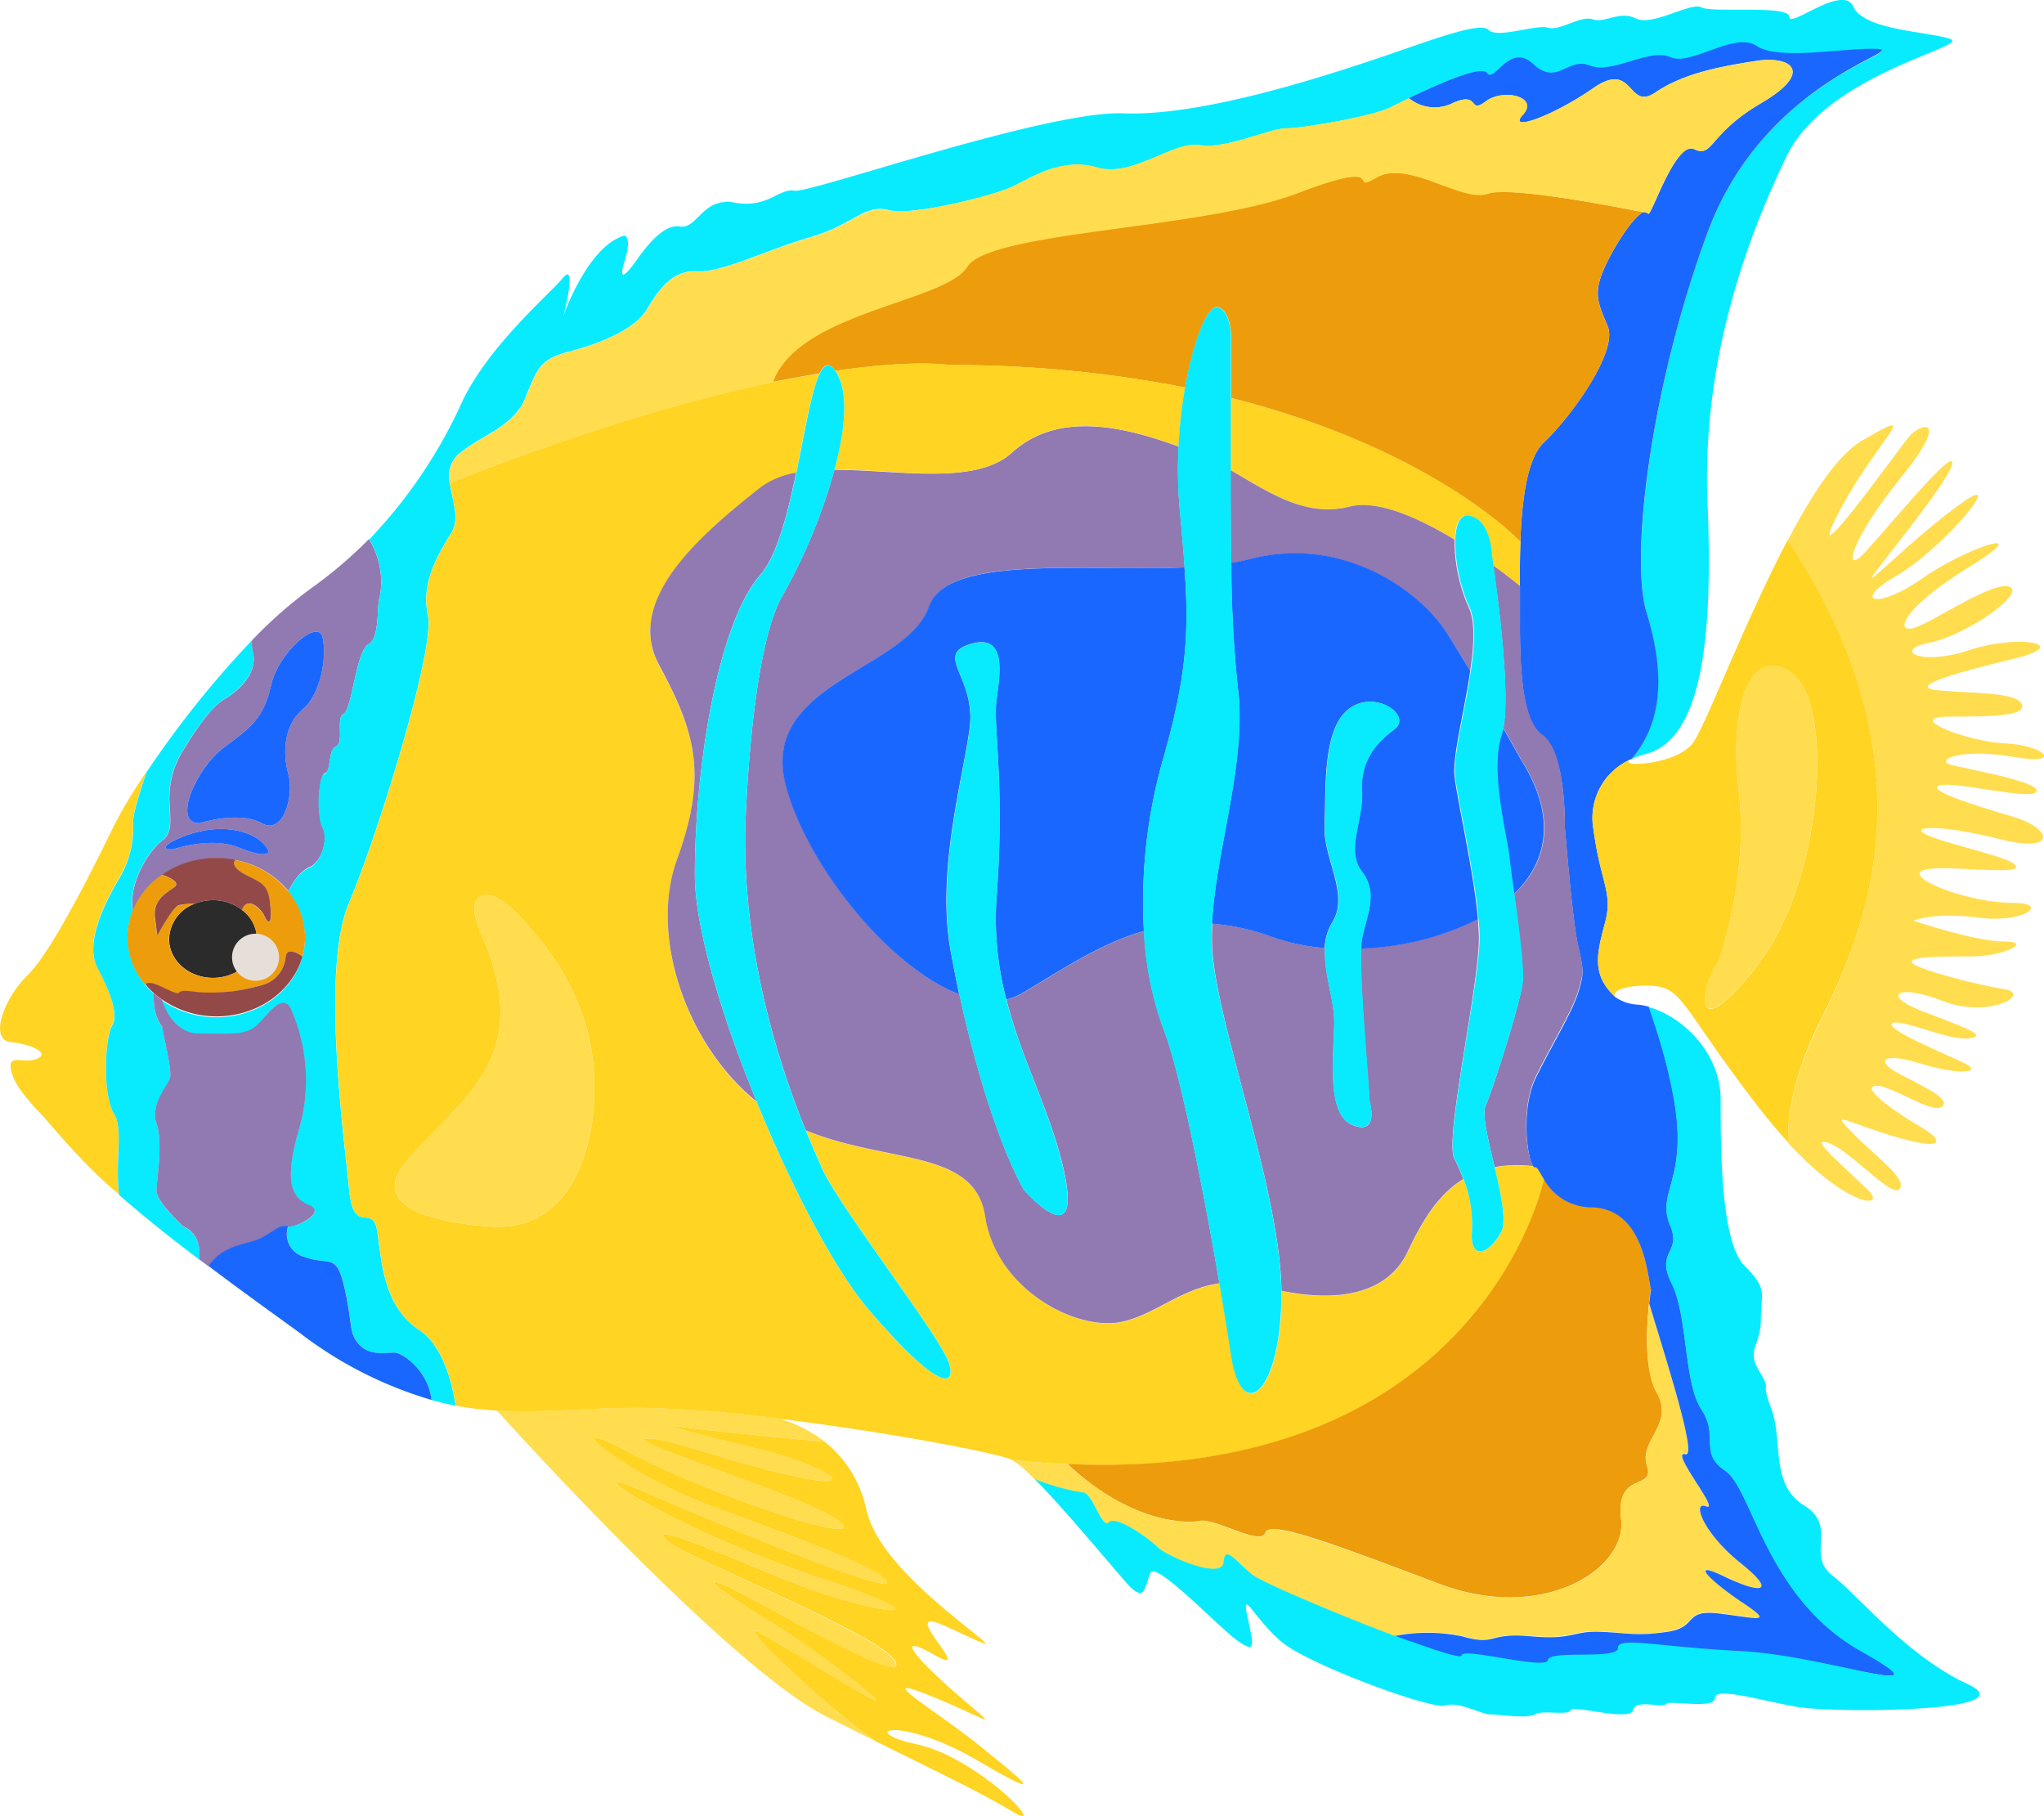 <svg xmlns="http://www.w3.org/2000/svg" viewBox="0 0 243.31 216.14"><title>queen-angelfish</title><g id="Layer_2" data-name="Layer 2"><g id="Ñëîé_2" data-name="Ñëîé 2"><path d="M14.1,104.62c-1.46,2.53-4.12,7.45-2.52,10.51s2.52,5.58,1.73,6.91-1.2,8.11.26,10.5c1.12,1.84.08,5.56.6,9.65l-1.25-1.1c-.57-.51-1.13-1-1.68-1.57-1.89-1.84-3.65-3.81-5.38-5.82-1.44-1.68-4-4-4.52-6.21s1.46-.8,3.06-1.46-.58-1.73-3.14-2-.85-5.18,2.07-8S11.58,102.36,13.71,98a59.22,59.22,0,0,1,3.72-6.13c-.85,2.46-1.66,5.09-1.6,6A11.81,11.81,0,0,1,14.1,104.62Z" style="fill:#ffd422"/><path d="M26.63,83.26c-1.53.89-3.75,4.17-4.72,5.85a10.67,10.67,0,0,0-1.78,5.94c.09,2.39.45,4.08-.84,5s-4.1,4.82-3.49,8.39h0a8.42,8.42,0,0,0-.61,3.16,9.12,9.12,0,0,0,3.12,6.68c-.14,2.81,1,3.93,1,3.93.13,1.07,1.2,5.19.93,6.12s-2.39,3.19-1.6,5.45,0,6.65,0,8,3.2,4.25,3.2,4.25,2.25.71,1.88,3.9c-3.25-2.46-6.45-5-9.53-7.68-.52-4.09.52-7.81-.6-9.65-1.46-2.39-1.06-9.17-.26-10.5s-.14-3.86-1.73-6.91,1.06-8,2.52-10.51a11.81,11.81,0,0,0,1.73-6.78c-.06-.9.75-3.53,1.6-6A118.52,118.52,0,0,1,30,76.21a3.79,3.79,0,0,0,.09,1.29C30.77,80.25,28.17,82.38,26.63,83.26Z" style="fill:#08ebff"/><path d="M43.91,64.17A51.85,51.85,0,0,1,37,70.05a53.74,53.74,0,0,0-7,6.16,3.79,3.79,0,0,0,.09,1.29c.71,2.75-1.89,4.88-3.43,5.76s-3.75,4.17-4.72,5.85a10.67,10.67,0,0,0-1.78,5.94c.09,2.39.45,4.08-.84,5s-4.1,4.82-3.49,8.39a9.54,9.54,0,0,1,3.49-4.28,11.28,11.28,0,0,1,6.46-2,11.45,11.45,0,0,1,2.28.22,10.7,10.7,0,0,1,6.28,3.69s1-2.23,2.49-2.86,2.3-3.45,1.59-4.78-.54-6.12.26-6.39S39,89.29,40,88.84s-.06-3.45.91-3.89,1.51-7.54,2.93-8.25,1-4.87,1.33-5.49A9.59,9.59,0,0,0,43.91,64.17ZM28.35,100.86c-3.16-1.29-7.54.17-7.54.17-1,.27-2.36-.24,1.47-1.63s7.42-.63,9,.93S31.52,102.14,28.35,100.86ZM36,84.47c-2.21,1.83-2.38,5.17-1.68,7.66s-.53,7.35-3.19,5.85-7.38,0-7.38,0c-3.3.09-.42-6.56,2.89-9s4.76-3.54,5.63-7.44,5.6-8,6.13-5.68S38.21,82.64,36,84.47Z" style="fill:#9179b1"/><path d="M212.65,18.64c-4.79,9.93-10.1,24.47-9.39,41.31s-.89,28-7.27,29.78a9.46,9.46,0,0,0-1.81.64c4-4.68,3.76-10.92,1.81-17.48s.53-26.94,7.27-45.21,24.11-21.62,20.21-21.8-11.7,1.42-14.36-.35S201.31,8,198.82,6.86s-6.91,2-9.57,1-3.9,2.48-6.73-.17S177.91,10,177,8.72c-.69-1-6,1.4-9.32,3-.95.45-1.73.85-2.2,1.08-2.13,1.07-10.46,2.49-12.41,2.49s-7.09,2.48-10.28,2-8,3.9-12.24,2.66-7.8,1.24-10.1,2.3S108.59,25.74,105.75,25s-4.25,1.78-9.21,3.2S85.9,32.47,83.07,32.29s-4.44,1.78-6,4.43-6,4.26-9.4,5.15-3.72,2-5.14,5.49-5.32,4.44-8,6.74a3.48,3.48,0,0,0-1,3.37c.28,2,1.22,4.22.25,5.85-1.6,2.66-3.73,6-2.84,9.93s-6,26.23-9.4,34.21-.53,28.18,0,34,2.84,1.6,3.37,5.15.71,8.86,5,11.7c2.77,1.84,3.89,6.17,4.33,9-1-.18-1.9-.39-2.88-.67C51,163.15,47.88,161,47,161c-1.07,0-3,.44-4.26-1s-.7-2.12-1.68-6.56-1.77-2.74-4.74-3.81a2.82,2.82,0,0,1-2-3.68c1,.14,4.52-1.55,2.49-2.43s-3.11-2.66-1.25-9a21,21,0,0,0-1-14.45c-1.15-2.13-3.19,1.59-4.52,2.39s-2.93.71-6.32.62-4.45-4-4.45-4a11.35,11.35,0,0,0,6.46,2c4.95,0,9.11-3,10.24-7.14a8.21,8.21,0,0,0,.32-2.28,8.68,8.68,0,0,0-2-5.5s1-2.23,2.49-2.86,2.3-3.45,1.59-4.78-.54-6.12.26-6.39S39,89.29,40,88.84s-.06-3.45.91-3.89,1.51-7.54,2.93-8.25,1-4.87,1.33-5.49a9.59,9.59,0,0,0-1.22-7A58.58,58.58,0,0,0,55.06,47.72C58.25,41.07,65.43,35,67,33.09s.43,3.25.07,4.49c.5-1.41,3.3-8.47,7.29-9.54,0,0,.88.18,0,3s.35,1.41,1.24.17,3.19-4.61,5.32-4.25,2.66-3.55,6.56-2.84,5.31-1.77,7.09-1.42,30-9.57,39.18-9.21,23.4-4.26,29.78-6.39,12.59-4.61,13.65-3.54,5.67-.69,7.09-.26,3.9-1.51,5.32-1,3.19-1.08,5.14-.1,6.56-2,7.8-1.32S213,.56,213,2,219.39-2,220.63.81s9,2.94,11.52,3.83S217.44,8.72,212.65,18.64Z" style="fill:#08ebff"/><path d="M34.31,146c-1-.13-1.06.14-3,1.29-1.59.94-4.62.7-6.48,3.45l-1.12-.84c.37-3.19-1.88-3.9-1.88-3.9s-3.2-2.92-3.2-4.25.8-5.72,0-8,1.33-4.52,1.6-5.45-.8-5-.93-6.12c0,0-1.12-1.12-1-3.93a9.51,9.51,0,0,0,1,.77s1.06,4,4.45,4,5,.18,6.32-.62,3.37-4.52,4.52-2.39a21,21,0,0,1,1,14.45c-1.86,6.38-.79,8.15,1.25,9S35.29,146.11,34.31,146Z" style="fill:#9179b1"/><path d="M51.36,166.63a47.74,47.74,0,0,1-15.63-7.94c-3.64-2.64-7.31-5.27-10.91-8,1.86-2.75,4.89-2.51,6.48-3.45,1.95-1.15,2-1.42,3-1.29a2.82,2.82,0,0,0,2,3.68c3,1.07,3.76-.62,4.74,3.81s.44,5.14,1.68,6.56,3.19,1,4.26,1C47.88,161,51,163.15,51.36,166.63Z" style="fill:#1a67ff"/><path d="M58.42,146c-6.09-.43-14.75-2.08-10.1-7.69,6-7.26,15.42-11.94,9.22-26.53-.55-1.3-2.19-4.78.06-5.22,2.07-.4,5.11,3.42,6.19,4.69a30.3,30.3,0,0,1,5.92,10.69C72.37,130.67,70.41,146.85,58.42,146Zm124.27-7.15a.13.13,0,0,1-.08,0,15.12,15.12,0,0,0-4.7.1c.75,3.19,1.46,6.45.79,7.72-1.32,2.52-3.72,3.59-3.49,0a14.94,14.94,0,0,0-1-6.3c-3.19,1.95-5.06,5.35-6.65,8.69-2.4,5-8.25,6-15,4.61.14,11.78-4.66,16.4-6,7.62-.32-2.13-.8-5.11-1.38-8.51-4.57.63-7.67,3.74-11.66,4.59-5.32,1.13-14.89-3.79-16.23-12.56-1.22-8.06-11.63-6.25-21.35-10.23.83,2,1.55,3.62,2,4.64,2.17,4.71,14.29,20.21,15.08,23.14s-1.59,2.92-9.57-6.39c-4-4.66-9.19-14.53-13.38-24.79-8.33-6.69-12.8-19.68-9.49-28.78,3.73-10.23,2.13-15.3-2.12-23.18s5.31-15.78,12-21.1a9.77,9.77,0,0,1,4.3-1.79c1-4.94,1.81-9.83,2.79-11.85-1.7.28-3.55.62-5.56,1-9.25,1.94-21.86,5.5-38.44,12,.28,2,1.22,4.22.25,5.85-1.6,2.66-3.73,6-2.84,9.93s-6,26.23-9.4,34.21-.53,28.18,0,34,2.84,1.6,3.37,5.15.71,8.86,5,11.7c2.77,1.84,3.89,6.17,4.33,9a38.12,38.12,0,0,0,4.88.58c5.49.34,10.79-.33,16.85-.33a149.31,149.31,0,0,1,16.83,1.31c12.7,1.56,26,4.07,27.67,4.9,2.28.24,4.48.4,6.61.5,49,2.14,56.61-33.4,56.72-33.92h0C183.25,139.45,183,138.77,182.69,138.84Z" style="fill:#ffd422"/><path d="M90.48,68.46c-5.11,5.85-7.77,23.19-7.77,35.66,0,6.22,3.17,16.81,7.36,27-8.33-6.69-12.8-19.68-9.49-28.78,3.73-10.23,2.13-15.3-2.12-23.18s5.31-15.78,12-21.1a9.77,9.77,0,0,1,4.3-1.79C93.76,61.2,92.47,66.17,90.48,68.46Z" style="fill:#9179b1"/><path d="M195.55,25.25l.61.13C196.12,25.08,195.89,25.05,195.55,25.25Z" style="fill:#ffd422"/><path d="M196.05,174.47c1,3-3.78.53-3.08,6.38s-9.21,12.35-21.62,7.68-20.21-7.68-20.74-6.08-6-1.78-7.8-1.42-8.42.11-15.73-6.77c49,2.14,56.61-33.4,56.72-33.92a6.47,6.47,0,0,0,5.63,3.28c5.32.18,6.38,5.85,6.92,9,0,.21.09.48.16.8,0,0-.11.64-.21,1.65-.29,2.71-.62,8,.93,10.71C199.36,169.51,195.05,171.46,196.05,174.47Z" style="fill:#ed9c0c"/><path d="M207.51,190.78c3.73,2.48,1.6,1.77-2.84,1.23s-2.47,1.6-6.2,2.17-4.61.15-8,0-3.2,1-8.34.53-3.9,1.2-8.15,0a20.28,20.28,0,0,0-8.14,0h0l-.4-.16-1-.39-1.58-.61-1-.39-1.67-.67-1-.41-2.1-.87-1.15-.49c-1.08-.46-2.09-.89-3-1.3l-.39-.17c-1.49-.68-2.64-1.24-3.23-1.6l-.21-.14-.1-.08c-1.95-1.59-3.19-3.54-3.37-1.42s-6.73-.7-7.8-1.77-5-3.9-5.85-3-2-3.73-3.19-3.55a27.25,27.25,0,0,1-5.62-1.58,13.67,13.67,0,0,0-2.71-2.32c2.28.24,4.48.4,6.61.5,7.31,6.88,14,7.12,15.73,6.77s7.27,3,7.8,1.42,8.33,1.42,20.74,6.08,22.34-1.83,21.62-7.68,4.08-3.37,3.08-6.38,3.31-5,1.18-8.65c-1.55-2.68-1.22-8-.93-10.71,2.06,6.89,5.77,18.35,4.3,17.94-1.95-.53,4.25,6.92,2.48,6.2s-.35,3.2,4.08,6.74,2.48,3.73-1.95,1.6S203.79,188.3,207.51,190.78Z" style="fill:#ffdd4e"/><path d="M207.33,196.63c-10.28-.53-14.71-1.77-14.71-.36s-8.16.18-8.33,1.42S174,196.1,174,197.16c0,.16-.52.09-1.42-.16l-.19-.05-.85-.26-.3-.09-.4-.13-.38-.13-1.66-.57-.83-.3-.07,0-1.32-.48-.12-.05-.5-.18-.1,0a20.28,20.28,0,0,1,8.14,0c4.25,1.2,3-.48,8.15,0s5-.66,8.34-.53,4.25.55,8,0,1.77-2.71,6.2-2.17,6.57,1.25,2.84-1.23-6.73-5.32-2.3-3.19,6.38,1.95,1.95-1.6-5.85-7.44-4.08-6.74-4.43-6.73-2.48-6.2c1.47.41-2.24-11.05-4.3-17.94.1-1,.21-1.65.21-1.65-.07-.32-.13-.59-.16-.8-.54-3.19-1.6-8.86-6.92-9a6.47,6.47,0,0,1-5.63-3.28h0c-.55-.88-.83-1.56-1.11-1.49l-.08,0c-.71-.31-1.79-6.7.26-10.8,2.13-4.25,4.22-7.62,4.95-9.93s.69-2.65,0-5.66-1.58-14.19-1.58-14.19.18-8.77-2.66-10.77S180.92,77.32,180.92,72V69.74c0-1.59,0-3.42.06-5.28.17-4.82.77-9.88,2.78-11.78,3.19-3,8.86-10.81,7.62-13.83s-1.95-4.07.18-8.15c1.51-2.92,3.13-4.93,4-5.45l.61.13c.19,1.06,3.2-8.68,5.5-7.62s1.64-1.78,8-5.5,3.52-5.67-.73-5S200.42,8.72,197.05,11s-2.52-3.9-7.37-.53-10.35,5.32-8.41,3.19-2.3-3.19-4.43-1.59-.63-1.24-3.86.17a4.83,4.83,0,0,1-5.28-.55c3.31-1.59,8.63-4,9.32-3,.89,1.24,2.66-3.72,5.5-1.06s4.07-.89,6.73.17,7.1-2.12,9.57-1,7.63-3.11,10.29-1.33,10.46.17,14.36.35S210,9.43,203.26,27.68,194,66.33,196,72.89s2.23,12.8-1.81,17.48l-.05,0a7.62,7.62,0,0,0-4.45,8.38c.86,6.38,2.32,7.45,1.39,11s-1.77,6.26,1.3,9h0a5.15,5.15,0,0,0,2.72.84,8.52,8.52,0,0,1,1.18.24s3.26,8.8,3.43,15-2.3,7.62-.89,11-1.77,3,.18,6.91,1.42,11.83,3.55,15-.35,5.17,2.84,7.3,4.88,15.13,16.13,21.45S217.62,197.16,207.33,196.63Z" style="fill:#1a67ff"/><path d="M214.07,203.19c-4.25-.71-9.93-2.48-9.93-1.07s-5.49.18-5.85.72-3.54-.67-3.9.72-7.27-.68-7.44,0-3.37-.05-4.26.5-4.25,0-5.31,0-3.73-1.58-5.32-1.05-16-4.79-19.32-7.44-5-6.74-4.26-3.2,1.06,4.43-1.06,3-9.76-9.57-10.46-8.16-.54,3.72-2.66,1.42c-1.62-1.76-7.38-8.79-11.12-12.57a27.25,27.25,0,0,0,5.62,1.58c1.24-.18,2.31,4.43,3.19,3.55s4.79,1.95,5.85,3,7.63,3.9,7.8,1.77,1.42-.17,3.37,1.42l.1.08.21.14c.59.36,1.74.92,3.23,1.6l.39.17c.9.41,1.91.84,3,1.3l1.15.49,2.1.87,1,.41,1.67.67,1,.39,1.58.61,1,.39.4.16h0l.1,0,.5.18.12.05,1.32.48.07,0,.83.3,1.66.57.38.13.4.13.3.09.85.26.19.05c.9.25,1.42.32,1.42.16,0-1.06,10.1,1.77,10.28.53s8.33,0,8.33-1.42,4.43-.17,14.71.36,25.44,6.32,14.19,0-12.94-19.32-16.13-21.45-.72-4.08-2.84-7.3-1.6-11.14-3.55-15,1.24-3.54-.18-6.91,1.07-4.79.89-11-3.43-15-3.43-15c4.14,1.14,8.57,5.59,8.57,10.93,0,5.85,0,17,2.84,19.86s1.95,3.19,1.95,6.38-1.78,3.54-.18,6.2,0,.71,1.42,4.44-.18,9,3.9,11.51.18,5.85,3.37,8.34,8.86,9.57,16.13,12.94S218.33,203.9,214.07,203.19Z" style="fill:#08ebff"/><path d="M232.15,91c1.77.53,10.64,2,10.28,3.19s-9.74-1.24-11.52-.71,3.9,2.31,8.69,3.73,5.32,4.43-1.6,2.66-11.34-1.6-8.33-.36S240,102.14,240,103.2s-10.11-.53-11.35.54,6,3.72,10.81,3.72,1.42,2.48-3.9,1.77-7.8.36-7.8.36,7.27,2.48,10.82,2.48-.18,1.77-3.9,1.77-7.27,0-7.1.71,7.63,2.66,11,3.19-1.78,3.55-7.27,1.42-7.27-.71-2.84,1.06,8.51,3,6,3.37-8.33-2.48-9.22-1.77,6.56,3.72,8.68,4.78-.7,1.42-5.31,0-5.5-.35-2.48,1.25,6.2,3,5,3.9-6.38-2.84-8-2.49,3.19,3.55,5.68,5,2.83,2.83-3.19,1.06-8-3.37-5-.35,6.38,5.32,5.5,6.55-5.85-4.6-8.51-5.49,2.3,3.18,4.79,5.67c2.13,2.13-2.29,2.18-9.55-5.63-.11-2.9.47-7.78,3.87-14.57,5.57-11.15,13.56-30.82-3.93-57.18,2.88-5.47,5.93-10.14,8.72-11.79,7.8-4.61,1.95-.35-2.66,8.51s6.91-7.27,8.33-9,5.14-2.66-.89,4.79-6.91,11.52-4.61,9.22,10.6-12.59,10.71-11-8.4,11.87-9.46,13.47,5.13-4.79,10.63-8.69-2.3,5.5-7.8,8.69-2.3,4.08,3,.36,14-6.57,5.67-1.42-8.86,8-6.56,7.27,9.4-5.66,11.34-4.88-5.13,5.76-9.57,6.65-1.06,2.83,4.79.88,12.54-.71,5.12,1.07-12.57,3.36-8.85,3.72,9.23.18,9.93,1.6S237.47,85.3,232,85.3s2.13,3,6.73,3.19,7.1,2.66.89,1.6S230.38,90.44,232.15,91Z" style="fill:#ffdd4e"/><path d="M212.8,64.29c-5.2,9.84-9.83,22.26-11.32,24.2-1.95,2.57-9.19,2.94-7.35,1.9a7.62,7.62,0,0,0-4.45,8.38c.86,6.38,2.32,7.45,1.39,11s-1.77,6.26,1.3,9c-.69-.68.68-1.45,3.62-1.45,4.43,0,3.72,2,13.12,14.18,1.32,1.72,2.57,3.2,3.75,4.47-.11-2.9.47-7.78,3.87-14.57C222.3,110.32,230.29,90.65,212.8,64.29Zm-3.86,51c-8.16,10.1-6.21,1.42-4.44-.71,0,0,3.72-10.1,2.48-20.39s1.46-17.72,6.41-14S217.11,105.15,208.94,115.26Z" style="fill:#ffd422"/><path d="M145.16,152.75c-4.57.63-7.67,3.74-11.66,4.59-5.32,1.13-14.89-3.79-16.23-12.56-1.22-8.06-11.63-6.25-21.35-10.23-3-7.37-7.5-20.77-7.21-35.89,0,0,.56-21.16,4.46-27.81a66.08,66.08,0,0,0,6.15-14.93c7.57,0,16.8,1.91,21.15-2.05,5.71-5.2,14-2.83,19.83-.72a52.1,52.1,0,0,0,.11,7.16c.24,2.7.46,5.06.61,7.23-12,.51-28.24-1.59-30.39,4.64-2.66,7.71-20.47,9-17,21.54,2.6,9.41,12.27,21.44,20.58,24.64,1.83,8.41,4.59,17.73,7.65,23.23,0,0,7.14,8.24,4.75-2.4-1.58-7-5-13-6.8-20.21a6.35,6.35,0,0,0,1.86-.74c4.69-2.77,9.25-5.89,14.52-7.41a39.4,39.4,0,0,0,2.3,11.61C140.55,127.67,143.35,142.2,145.16,152.75Z" style="fill:#9179b1"/><path d="M173.1,137.86c.38.78.76,1.6,1.09,2.48-3.19,1.95-5.06,5.35-6.65,8.69-2.4,5-8.25,6-15,4.61h0c-.14-11.78-7.54-31.22-8.22-40.38a26,26,0,0,1,0-3.31,26.85,26.85,0,0,1,7.31,1.62,23.77,23.77,0,0,0,6.11,1.27c-.16,2.78.94,5.82,1.07,8.15.18,3.23-1.24,11.47,2.13,12.89S163,131,163,131c-.07-2.21-1.17-13.8-1-18.13a34,34,0,0,0,13.92-3.48c.06.7.1,1.36.12,2C176.18,116.86,171.93,135.44,173.1,137.86Z" style="fill:#9179b1"/><path d="M86.61,188.83c-3.54-1.6-1.24.35,4.61,3.9s13.16,9.22,13,9.62-10-5.85-13.77-8,8.4,9.28,13.88,12.95l-6-3c-11.88-6-39.19-36.42-39.19-36.42,5.49.34,10.79-.33,16.85-.33a149.31,149.31,0,0,1,16.83,1.31,17,17,0,0,1,5.37,2.75c-4.34-.4-14.15-1.34-16.88-1.75-3.54-.53,1.89.89,9.19,2.66s13,5.14,4.11,3.19-15.43-4.78-17.73-4.43,21.1,7.44,23.4,10.1-16.85-3.9-25.7-8.68-.72,2.48,10.1,6.55,20.39,7.45,20.92,9.05S85.9,181.56,76.5,177.48,80,182,97.43,187.76s6.55,4.61-4.62,0-15.06-6.2-13.47-4.43,26,11.46,27.23,14.54S90.16,190.42,86.61,188.83Z" style="fill:#ffdd4e"/><path d="M120.47,215.6c-3.89-2.31-8.24-4.38-16.11-8.28-5.48-3.67-17.66-15.08-13.88-12.95s13.64,8.38,13.77,8-7.18-6.08-13-9.62-8.15-5.5-4.61-3.9,21.24,12.11,20,9S80.94,185.1,79.34,183.33s2.31-.17,13.47,4.43,22,5.75,4.62,0S67.11,173.4,76.5,177.48s29.61,12.41,29.08,10.82-10.11-5-20.92-9.05-19-11.34-10.1-6.55,28,11.34,25.7,8.68-25.7-9.75-23.4-10.1,8.87,2.48,17.73,4.43,3.19-1.42-4.11-3.19-12.73-3.19-9.19-2.66c2.73.41,12.54,1.35,16.88,1.75a13.88,13.88,0,0,1,4.93,8c.88,3.9,4.61,8,9.92,12.4s6.21,4.62-.35,1.6,3.9,6.39-1.42,3.38-1.77.88,3.19,5.13,3.2,2.49-3.9-.35,1.25,2.13,5.85,5.85,9.4,7.45,0,1.95-14.63-3.54-7.26-1.95a16.9,16.9,0,0,1,3.76,1.36C119.06,212,124.45,218,120.47,215.6Z" style="fill:#ffd422"/><path d="M187.82,118.09c-.73,2.31-2.82,5.68-4.95,9.93-2.05,4.1-1,10.49-.26,10.8a15.12,15.12,0,0,0-4.7.1c-.74-3.16-1.53-6.25-1.07-7.31.93-2.12,4.13-12.23,4.39-14.62.18-1.62-.49-6.67-1-10.56,4-3.79,5.2-9.19.78-16.13,0,0-.84-1.52-2.06-3.66h0c.82-4.4-.64-15.38-1.21-19.36,1.74,1.25,2.94,2.24,3.21,2.46V72c0,5.31-.18,13.47,2.66,15.46s2.66,10.77,2.66,10.77.88,11.17,1.58,14.19S188.54,115.79,187.82,118.09Z" style="fill:#9179b1"/><path d="M180.92,69.74c-.27-.22-1.47-1.21-3.21-2.46-.1-.73-.18-1.21-.2-1.4,0,0-.13-3.94-2.66-4.47-1.1-.23-1.62,1-1.69,2.83C169,61.7,164,59.43,160.62,60.31c-5.24,1.34-9.72-1.81-14.13-4.35,0-3.18,0-6.14,0-8.6C170.71,53.43,181,64.46,181,64.46,180.91,66.32,180.91,68.15,180.92,69.74Z" style="fill:#ffd422"/><path d="M195.55,25.25c-.86.52-2.48,2.53-4,5.45-2.13,4.08-1.42,5.14-.18,8.15S187,49.67,183.76,52.68c-2,1.9-2.61,7-2.78,11.78,0,0-10.27-11-34.45-17.1,0-3.5,0-6,0-6.56,0,0,.27-3.72-1.6-4.25-1.09-.31-2.82,3.73-3.85,9.58A143.26,143.26,0,0,0,113,43.46s-4.07-.71-13.57.69c-.74-1.06-1.34-.81-1.88.3h0c-1.7.28-3.55.62-5.56,1,3.1-8.42,20.48-9.48,23.14-13.74s28-4.43,39.36-8.77,5.67.26,9.39-1.86,10.11,3,13.18,1.95C179.8,22.14,192.57,24.65,195.55,25.25Z" style="fill:#ed9c0c"/><path d="M209.66,12.26c-6.36,3.72-5.69,6.56-8,5.5s-5.31,8.68-5.5,7.62c0-.3-.27-.33-.61-.13-3-.6-15.75-3.11-18.47-2.17C174,24.14,167.63,19,163.9,21.13s1.95-2.48-9.39,1.86-36.7,4.52-39.36,8.77S95.11,37.08,92,45.5c-9.25,1.94-21.86,5.5-38.44,12a3.48,3.48,0,0,1,1-3.37c2.66-2.3,6.56-3.19,8-6.74s1.77-4.6,5.14-5.49,7.8-2.49,9.4-5.15,3.19-4.6,6-4.43,8.51-2.65,13.47-4.07,6.38-3.9,9.21-3.2,12.42-1.77,14.72-2.83,5.85-3.55,10.1-2.3,9.05-3.19,12.24-2.66,8.33-2,10.28-2,10.28-1.42,12.41-2.49c.47-.23,1.25-.63,2.2-1.08a4.83,4.83,0,0,0,5.28.55c3.23-1.41,1.74,1.42,3.86-.17s6.39-.54,4.43,1.59,3.55.18,8.41-3.19,4,2.83,7.37.53,7.62-3,11.88-3.72S216,8.54,209.66,12.26Z" style="fill:#ffdd4e"/><path d="M208.94,115.26c-8.16,10.1-6.21,1.42-4.44-.71,0,0,3.72-10.1,2.48-20.39s1.46-17.72,6.41-14S217.11,105.15,208.94,115.26Z" style="fill:#ffdd4e"/><path d="M141.08,46.13a57.68,57.68,0,0,0-.78,7c-5.87-2.11-14.12-4.48-19.83.72-4.35,4-13.58,2-21.15,2.05,1.32-4.87,1.74-9.44.13-11.77,9.5-1.4,13.57-.69,13.57-.69A143.26,143.26,0,0,1,141.08,46.13Z" style="fill:#ffd422"/><path d="M30.59,111.77c0,2.55-2.34,4.62-5.23,4.62s-5.23-2.07-5.23-4.62a4.64,4.64,0,0,1,3.07-4.21h0a5.89,5.89,0,0,1,2.16-.41,5.56,5.56,0,0,1,3.44,1.15A4.36,4.36,0,0,1,30.59,111.77Z" style="fill:#2b2b2b"/><path d="M36.31,111.56a8.21,8.21,0,0,1-.32,2.28s-1.77-1.33-2,0A3.78,3.78,0,0,1,31,117.3a21.23,21.23,0,0,1-6.46.88c-1.51,0-2.84-.44-3.29,0s-3.24-1.74-4-1a8.67,8.67,0,0,1-2.08-5.61,8.42,8.42,0,0,1,.61-3.16h0a9.54,9.54,0,0,1,3.49-4.28s2.44.77,1.46,1.48-2.57,1.51-2.3,3.63l.27,2.13s1.86-3.43,2.56-3.62a9.41,9.41,0,0,1,1.92-.18,4.64,4.64,0,0,0-3.07,4.21c0,2.55,2.35,4.62,5.23,4.62s5.23-2.07,5.23-4.62a4.36,4.36,0,0,0-1.79-3.47c.61-1.65,2.23-.22,2.68.75s1,1.25.71-1.31-1.07-2.59-3-3.62S28,102.37,28,102.37a10.7,10.7,0,0,1,6.28,3.69A8.68,8.68,0,0,1,36.31,111.56Z" style="fill:#ed9c0c"/><path d="M36,113.84c-1.13,4.1-5.29,7.14-10.24,7.14a11.35,11.35,0,0,1-6.46-2,9.51,9.51,0,0,1-1-.77,8.74,8.74,0,0,1-1-1.07c.77-.73,3.57,1.46,4,1s1.78,0,3.29,0A21.23,21.23,0,0,0,31,117.3,3.78,3.78,0,0,0,34,113.84C34.22,112.51,36,113.84,36,113.84Z" style="fill:#934947"/><path d="M31.48,109.05c-.45-1-2.07-2.4-2.68-.75a5.56,5.56,0,0,0-3.44-1.15,5.89,5.89,0,0,0-2.16.41h0a9.41,9.41,0,0,0-1.92.18c-.7.19-2.56,3.62-2.56,3.62l-.27-2.13c-.27-2.12,1.33-2.92,2.3-3.63s-1.46-1.48-1.46-1.48a11.28,11.28,0,0,1,6.46-2,11.45,11.45,0,0,1,2.28.22s-.81.71,1.14,1.75,2.75,1.06,3,3.62S31.92,110,31.48,109.05Z" style="fill:#934947"/><path d="M36,84.47c-2.21,1.83-2.38,5.17-1.68,7.66s-.53,7.35-3.19,5.85-7.38,0-7.38,0c-3.3.09-.42-6.56,2.89-9s4.76-3.54,5.63-7.44,5.6-8,6.13-5.68S38.21,82.64,36,84.47Z" style="fill:#1a67ff"/><path d="M28.35,100.86c-3.16-1.29-7.54.17-7.54.17-1,.27-2.36-.24,1.47-1.63s7.42-.63,9,.93S31.52,102.14,28.35,100.86Z" style="fill:#1a67ff"/><path d="M58.42,146c-6.09-.43-14.75-2.08-10.1-7.69,6-7.26,15.42-11.94,9.22-26.53-.55-1.3-2.19-4.78.06-5.22,2.07-.4,5.11,3.42,6.19,4.69a30.3,30.3,0,0,1,5.92,10.69C72.37,130.67,70.41,146.85,58.42,146Z" style="fill:#ffdd4e"/><path d="M175,79.89c-1-1.77-2.09-3.45-2.94-4.75-3.2-4.82-12.24-11.47-23.41-8.54-.66.17-1.36.31-2.1.43-.06-3.67-.08-7.51-.07-11.07,4.41,2.54,8.89,5.69,14.13,4.35,3.4-.88,8.36,1.39,12.54,3.93a19.47,19.47,0,0,0,1.69,8.07C175.62,74,175.47,76.81,175,79.89Z" style="fill:#9179b1"/><path d="M138.47,90.3a62.09,62.09,0,0,0-2.3,20.52h0c-5.27,1.52-9.83,4.64-14.52,7.41a6.35,6.35,0,0,1-1.86.74,37.72,37.72,0,0,1-1.15-12.46c1-13.6-.5-20,0-23.44s1-7.71-3.22-6.38.8,4,0,10-4,17.09-2.25,26.55c.3,1.63.64,3.35,1,5.11-8.31-3.2-18-15.23-20.58-24.64-3.45-12.5,14.36-13.83,17-21.54C112.78,66,129,68.05,141,67.54,141.55,75.11,141.3,80.4,138.47,90.3Z" style="fill:#1a67ff"/><path d="M175.93,109.42h0A34,34,0,0,1,162,112.91a7.43,7.43,0,0,1,.11-1.14c.51-2.78,2-5.38,0-8s.19-6.05,0-9.6,1.6-5.67,3.85-7.35-2.42-4.88-5.52-2.34-2.58,9.87-2.77,13.79,3,8.13.93,11.49a6.47,6.47,0,0,0-.92,3.08,23.77,23.77,0,0,1-6.11-1.27,26.85,26.85,0,0,0-7.31-1.62c.42-8.71,4.23-19.48,3.06-28.19A146.93,146.93,0,0,1,146.56,67c.74-.12,1.44-.26,2.1-.43,11.17-2.93,20.21,3.72,23.41,8.54.85,1.3,1.89,3,2.94,4.75-.71,4.88-2.17,10.35-1.86,12.63C173.59,95.83,175.43,103.85,175.93,109.42Z" style="fill:#1a67ff"/><path d="M180.2,106.43c-.26-1.85-.48-3.44-.56-4.28-.27-2.58-2.4-10.42-.94-14.68a5,5,0,0,0,.22-.83c1.22,2.14,2.06,3.66,2.06,3.66C185.4,97.24,184.16,102.64,180.2,106.43Z" style="fill:#1a67ff"/><path d="M152.52,153.63h0c.14,11.78-4.66,16.4-6,7.62-.32-2.13-.8-5.11-1.38-8.51-1.81-10.55-4.61-25.08-6.69-30.31a39.4,39.4,0,0,1-2.3-11.61h0a62.09,62.09,0,0,1,2.3-20.52c2.83-9.9,3.08-15.19,2.55-22.76-.15-2.17-.37-4.53-.61-7.23a52.1,52.1,0,0,1-.11-7.16,57.68,57.68,0,0,1,.78-7c1-5.85,2.76-9.89,3.85-9.58,1.87.53,1.6,4.25,1.6,4.25,0,.59,0,3.06,0,6.56,0,2.46,0,5.42,0,8.6,0,3.56,0,7.4.07,11.07a146.93,146.93,0,0,0,.77,14.72c1.17,8.71-2.64,19.48-3.06,28.19a26,26,0,0,0,0,3.31C145,122.41,152.38,141.85,152.52,153.63Z" style="fill:#08ebff"/><path d="M103.45,155.94c-4-4.66-9.19-14.53-13.38-24.79s-7.36-20.81-7.36-27c0-12.47,2.66-29.81,7.77-35.66,2-2.29,3.28-7.26,4.3-12.16s1.81-9.83,2.79-11.85h0c.54-1.11,1.14-1.36,1.88-.3,1.61,2.33,1.19,6.9-.13,11.77a66.08,66.08,0,0,1-6.15,14.93c-3.9,6.65-4.46,27.81-4.46,27.81-.29,15.12,4.2,28.52,7.21,35.89.83,2,1.55,3.62,2,4.64,2.17,4.71,14.29,20.21,15.08,23.14S111.43,165.25,103.45,155.94Z" style="fill:#08ebff"/><path d="M121.84,141.59c-3.06-5.5-5.82-14.82-7.65-23.23-.38-1.76-.72-3.48-1-5.11-1.71-9.46,1.45-20.59,2.25-26.55s-4.26-8.67,0-10,3.72,2.93,3.22,6.38,1,9.84,0,23.44A37.72,37.72,0,0,0,119.79,119c1.84,7.18,5.22,13.22,6.8,20.21C129,149.83,121.84,141.59,121.84,141.59Z" style="fill:#08ebff"/><path d="M176.84,131.61c-.46,1.06.33,4.15,1.07,7.31s1.46,6.45.79,7.72c-1.32,2.52-3.72,3.59-3.49,0a14.94,14.94,0,0,0-1-6.3c-.33-.88-.71-1.7-1.09-2.48-1.17-2.42,3.08-21,3-26.46,0-.61-.06-1.27-.12-2h0c-.5-5.57-2.34-13.59-2.78-16.9-.31-2.28,1.15-7.75,1.86-12.63.46-3.08.61-5.93-.16-7.58a19.47,19.47,0,0,1-1.69-8.07c.07-1.82.59-3.06,1.69-2.83,2.53.53,2.66,4.47,2.66,4.47,0,.19.1.67.2,1.4.57,4,2,15,1.21,19.36h0a5,5,0,0,1-.22.83c-1.46,4.26.67,12.1.94,14.68.08.84.3,2.43.56,4.28.54,3.89,1.21,8.94,1,10.56C181,119.38,177.77,129.49,176.84,131.61Z" style="fill:#08ebff"/><path d="M166,86.81c-2.25,1.68-4.05,3.81-3.85,7.35s-2,7,0,9.6.51,5.23,0,8a7.43,7.43,0,0,0-.11,1.14c-.16,4.33.94,15.92,1,18.13,0,0,1.24,4.25-2.13,2.83s-1.95-9.66-2.13-12.89c-.13-2.33-1.23-5.37-1.07-8.15a6.47,6.47,0,0,1,.92-3.08c2.1-3.36-1.13-7.57-.93-11.49s-.32-11.26,2.77-13.79S168.21,85.12,166,86.81Z" style="fill:#08ebff"/><path d="M27.62,113.94a2.8,2.8,0,1,1,2.8,2.8A2.8,2.8,0,0,1,27.62,113.94Z" style="fill:#e6dfd9"/></g></g></svg>